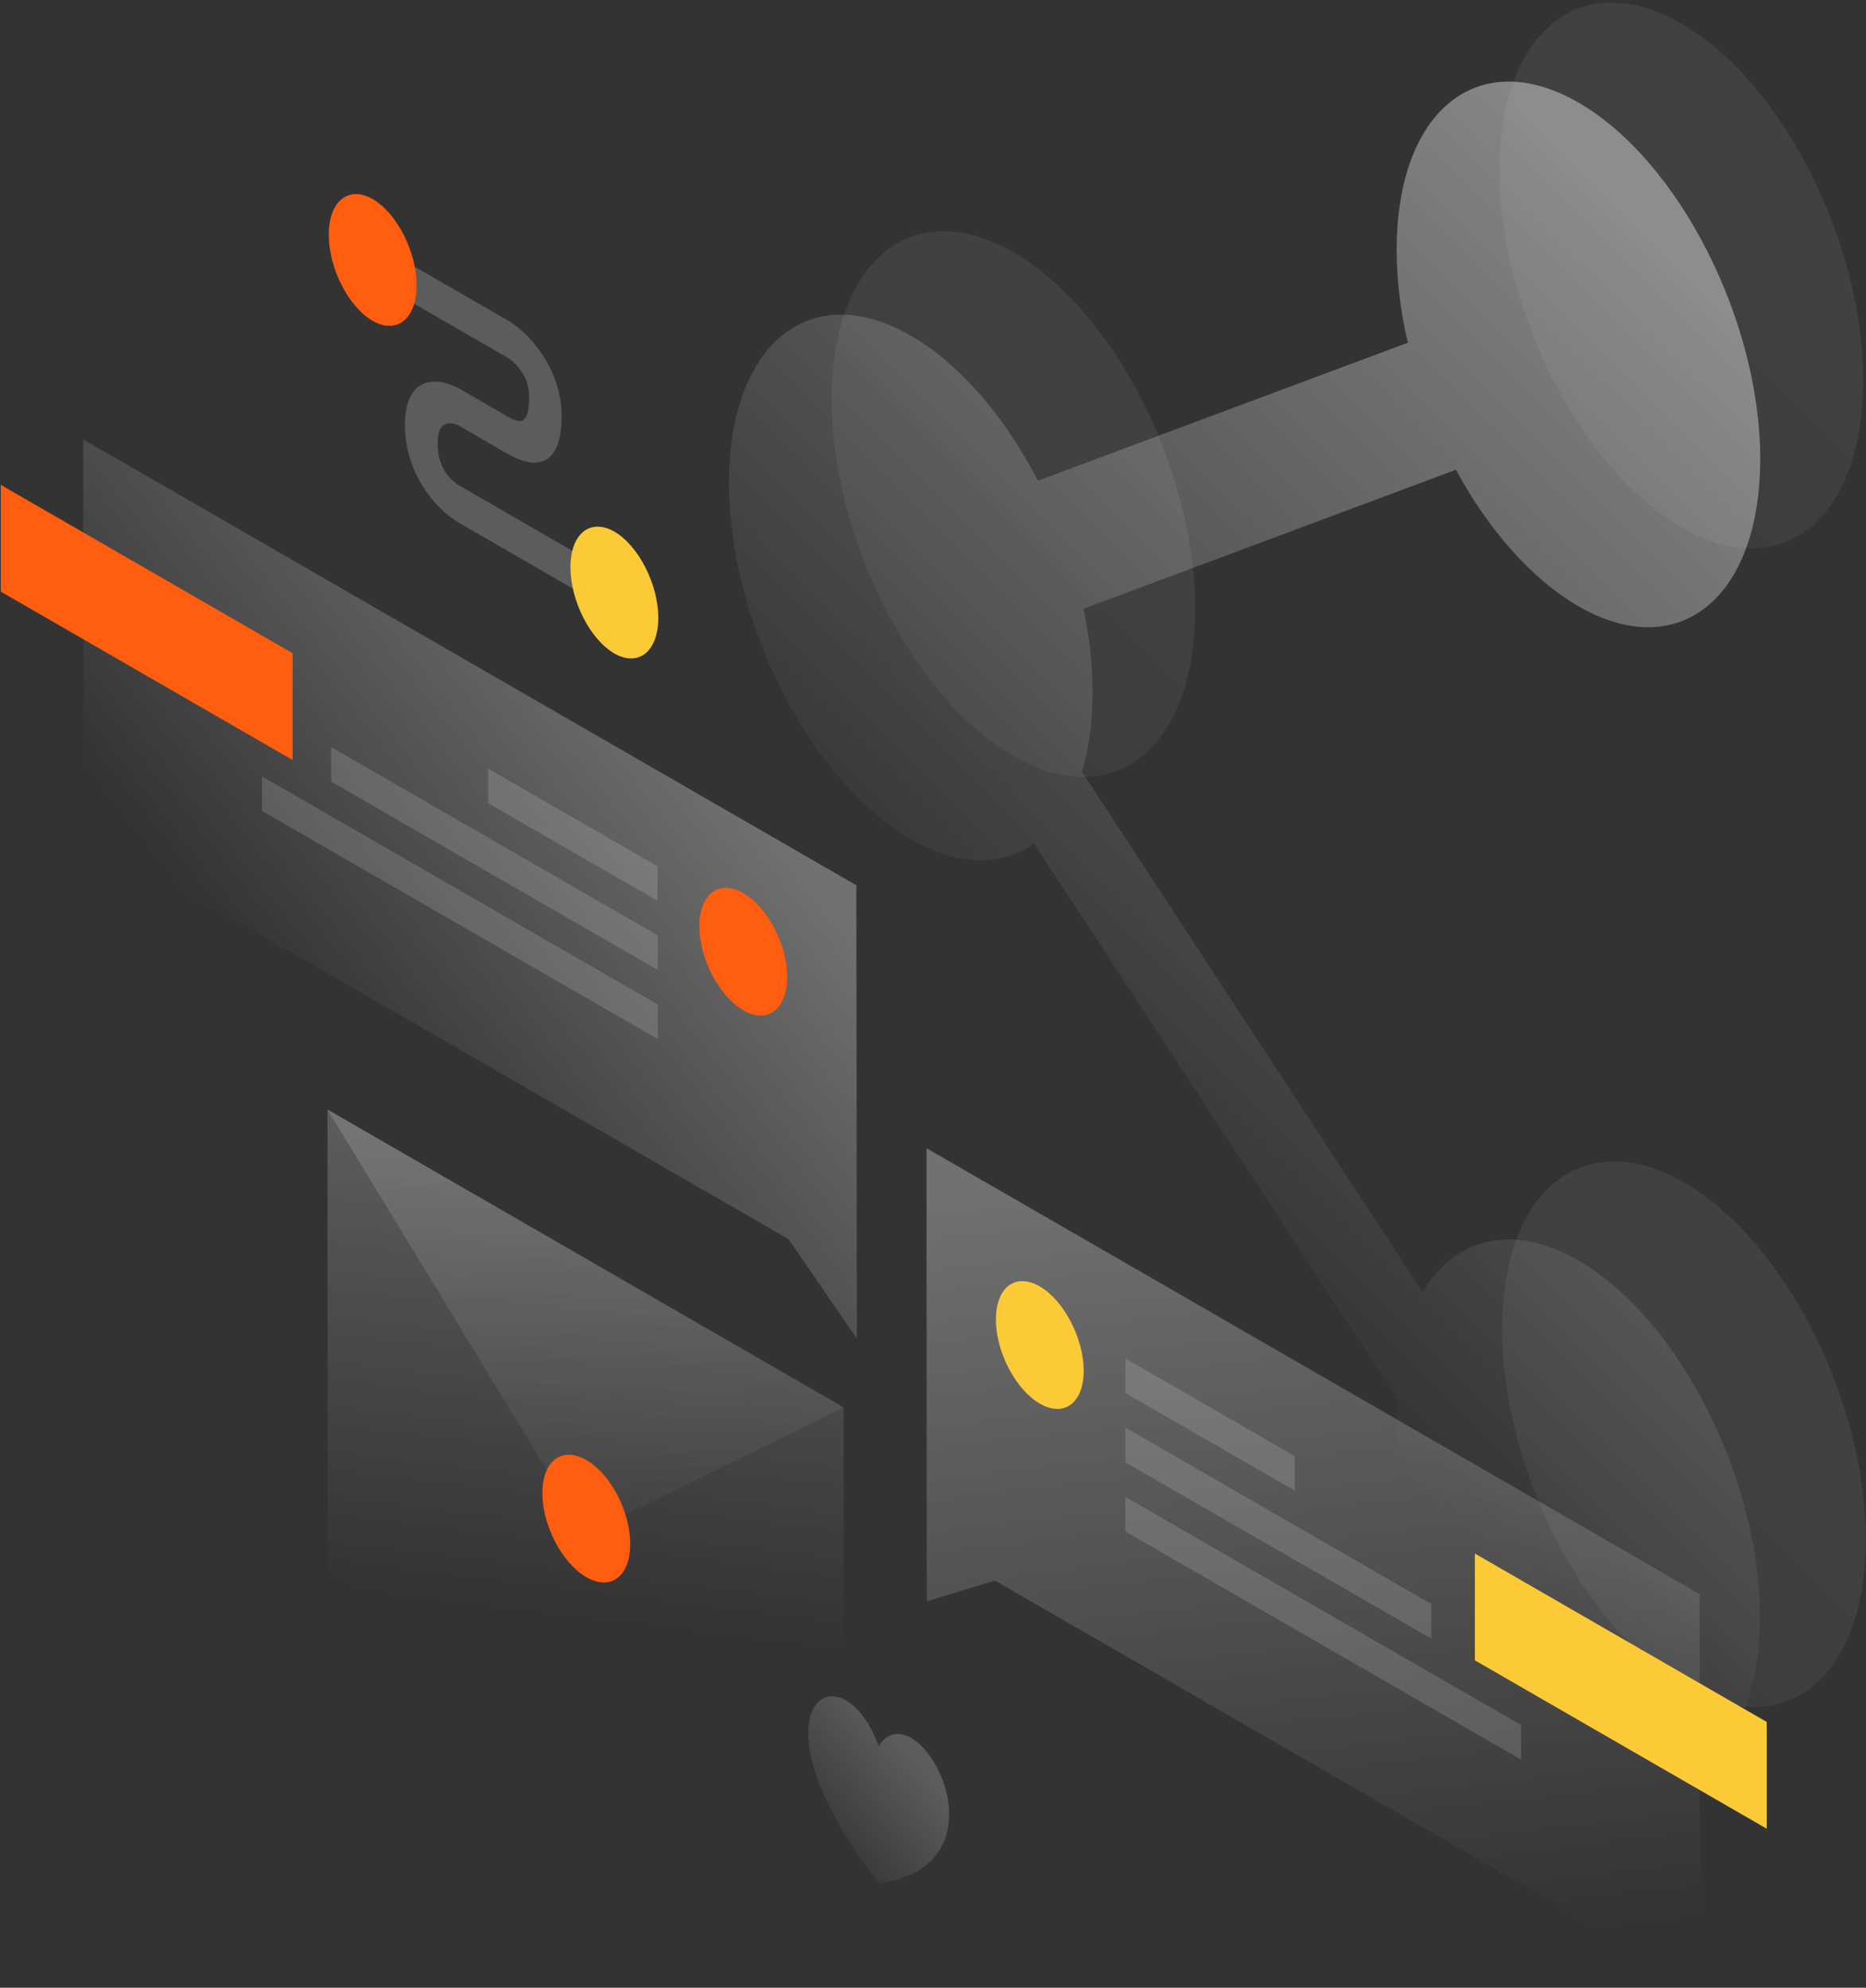 <?xml version="1.0" encoding="UTF-8" standalone="no"?>
<!DOCTYPE svg PUBLIC "-//W3C//DTD SVG 1.1//EN" "http://www.w3.org/Graphics/SVG/1.1/DTD/svg11.dtd">
<svg width="100%" height="100%" viewBox="0 0 718 765" version="1.1" xmlns="http://www.w3.org/2000/svg" xmlns:xlink="http://www.w3.org/1999/xlink" xml:space="preserve" xmlns:serif="http://www.serif.com/" style="fill-rule:evenodd;clip-rule:evenodd;stroke-linejoin:round;stroke-miterlimit:2;">
    <rect x="0" y="0" width="718" height="765" fill="#333333" stroke="none"/>
    <path d="M607.3,233.3C645.9,255.6 677.2,230.3 677.3,176.8C677.3,123.3 646,61.8 607.4,39.5C568.8,17.2 537.5,42.5 537.4,96C537.4,107.8 538.9,119.9 541.7,131.9L399.4,185C386.8,160.7 369.5,140.2 350.5,129.2C311.9,106.9 280.6,132.2 280.5,185.7C280.5,239.2 311.8,300.7 350.4,323C368.7,333.6 385.4,333.4 397.9,324.7L537.4,537.8C537.4,539.1 537.3,540.3 537.3,541.6C537.3,595.1 568.6,656.6 607.2,678.9C645.8,701.2 677.1,675.9 677.2,622.4C677.2,568.9 645.9,507.4 607.3,485.1C581.9,470.5 559.7,476.4 547.4,497.3L416.3,297C419,288.3 420.4,278.1 420.4,266.5C420.4,255.9 419.2,245.1 416.9,234.3L560.2,180.8C572.6,203.7 589.2,222.8 607.3,233.3Z" style="fill:url(#_Linear1);fill-rule:nonzero;"/>
    <path d="M716.9,146.4C716.9,199.9 685.6,225.2 646.9,202.9C608.3,180.6 577,119.2 577,65.6C577,12.1 608.3,-13.2 647,9.1C685.6,31.4 716.9,92.9 716.9,146.4Z" style="fill:url(#_Linear2);fill-rule:nonzero;"/>
    <path d="M459.9,234.4C459.9,287.9 428.6,313.2 389.9,290.9C351.3,268.6 320,207.1 320,153.6C320,100.1 351.3,74.8 390,97.1C428.6,119.4 459.9,180.9 459.9,234.4Z" style="fill:url(#_Linear3);fill-rule:nonzero;"/>
    <path d="M717.9,592.4C717.9,645.9 686.6,671.2 647.9,648.9C609.3,626.6 578,565.1 578,511.6C578,458.1 609.3,432.8 648,455.1C686.6,477.4 717.9,538.9 717.9,592.4Z" style="fill:url(#_Linear4);fill-rule:nonzero;"/>
    <path d="M126,427L324.6,541.7L324.7,718.5L126.1,603.8L126,427Z" style="fill:url(#_Linear5);fill-rule:nonzero;"/>
    <path d="M126,427L225.4,590.4L324.7,541.6L126,427Z" style="fill:url(#_Linear6);fill-rule:nonzero;"/>
    <path d="M242.5,594.2C242.5,606.7 235,612.4 225.6,607C216.3,601.6 208.7,587.1 208.7,574.7C208.7,562.2 216.2,556.5 225.6,561.9C235,567.3 242.5,581.8 242.5,594.2Z" style="fill:rgb(255,93,15);fill-rule:nonzero;"/>
    <path d="M329.5,340.7L32,169.1L32.1,320.4L303.4,476.9L329.7,515.2L329.5,340.7Z" style="fill:url(#_Linear7);fill-rule:nonzero;"/>
    <path d="M0.3,227.7L0.3,186.6L112.6,251.4L112.6,292.5L0.3,227.7Z" style="fill:rgb(255,93,15);fill-rule:nonzero;"/>
    <path d="M253,333.4L187.8,295.8L187.8,309.1L253,346.7L253,333.4Z" style="fill:white;fill-opacity:0.15;fill-rule:nonzero;"/>
    <path d="M253.1,360L127.4,287.5L127.4,300.8L253.1,373.3L253.1,360Z" style="fill:white;fill-opacity:0.15;fill-rule:nonzero;"/>
    <path d="M253.1,386.6L100.8,298.8L100.8,312.1L253.1,399.9L253.1,386.6Z" style="fill:white;fill-opacity:0.15;fill-rule:nonzero;"/>
    <path d="M269.1,356.5C269.1,369 276.7,383.4 286,388.8C295.3,394.2 302.9,388.4 302.9,376C302.9,363.5 295.3,349.1 286,343.7C276.6,338.3 269.1,344.1 269.1,356.5Z" style="fill:rgb(255,93,15);fill-rule:nonzero;"/>
    <path d="M356.5,441.9L654,613.5L654.1,764.8L382.8,608.3L356.6,616.3L356.5,441.9Z" style="fill:url(#_Linear8);fill-rule:nonzero;"/>
    <path d="M567.5,639L567.5,597.9L679.8,662.7L679.8,703.8L567.5,639Z" style="fill:rgb(251,202,54);fill-rule:nonzero;"/>
    <path d="M433,522.8L498.2,560.4L498.2,573.7L433,536.1L433,522.8Z" style="fill:white;fill-opacity:0.15;fill-rule:nonzero;"/>
    <path d="M433,549.4L550.7,617.3L550.7,630.6L433,562.8L433,549.4Z" style="fill:white;fill-opacity:0.15;fill-rule:nonzero;"/>
    <path d="M433,576.1L585.3,663.9L585.3,677.2L433,589.4L433,576.1Z" style="fill:white;fill-opacity:0.15;fill-rule:nonzero;"/>
    <path d="M417,527.4C417,539.9 409.5,545.6 400.1,540.2C390.8,534.8 383.2,520.3 383.2,507.9C383.2,495.4 390.7,489.7 400.1,495.1C409.4,500.5 416.9,515 417,527.4Z" style="fill:rgb(251,202,54);fill-rule:nonzero;"/>
    <path d="M195.2,137.6L152.4,112.9L152.4,98.5L195.2,123.2C198.7,125.2 203.8,129.3 208.1,135.6C212.8,142.3 216.1,150.8 216.1,160C216.1,170.2 213.5,176 208.6,177.6C204,179.1 198.5,176.5 195.2,174.6L177.6,164.4L177.5,164.3C176,163.4 173.6,162.5 171.7,163.1C170.1,163.6 168.4,165.1 168.4,170.8C168.4,176.5 170.2,179.9 171.6,182C173.4,184.6 175.8,186.4 177.3,187.2L177.5,187.3L231.3,218.4L231.3,232.8L177.8,201.9C174.1,200 168.8,195.9 164.2,189.5C159.2,182.4 155.8,173.5 155.8,163.6C155.8,153.7 159.2,148.7 164.1,147.3C168.7,146 174,147.9 177.7,150.1L195.1,160.2C197.6,161.7 199.5,162.3 200.8,161.9C201.8,161.6 203.6,160.2 203.6,152.9C203.6,148.1 202.1,145 200.6,143C198.9,140.3 196.7,138.4 195.2,137.6Z" style="fill:white;fill-opacity:0.2;fill-rule:nonzero;"/>
    <path d="M160.3,109.8C160.3,122.7 152.7,128.8 143.4,123.5C134.1,118.1 126.5,103.3 126.5,90.3C126.5,77.4 134.1,71.3 143.4,76.6C152.7,82 160.3,96.9 160.3,109.8Z" style="fill:rgb(255,93,15);fill-rule:nonzero;"/>
    <path d="M253.3,237.8C253.3,250.7 245.7,256.8 236.4,251.5C227.1,246.1 219.5,231.3 219.5,218.3C219.5,205.4 227.1,199.3 236.4,204.6C245.7,210 253.3,224.9 253.3,237.8Z" style="fill:rgb(251,202,54);fill-rule:nonzero;"/>
    <path d="M338.1,724.8C285.2,656.7 323.5,632.2 338.1,672C352.7,649 391,717.8 338.1,724.8Z" style="fill:url(#_Linear9);fill-rule:nonzero;"/>
    <defs>
        <linearGradient id="_Linear1" x1="0" y1="0" x2="1" y2="0" gradientUnits="userSpaceOnUse" gradientTransform="matrix(-281.651,287.343,-287.343,-281.651,710.639,167.64)"><stop offset="0" style="stop-color:white;stop-opacity:0.4"/><stop offset="1" style="stop-color:white;stop-opacity:0"/></linearGradient>
        <linearGradient id="_Linear2" x1="0" y1="0" x2="1" y2="0" gradientUnits="userSpaceOnUse" gradientTransform="matrix(-281.652,287.343,-287.343,-281.652,681.962,70.286)"><stop offset="0" style="stop-color:white;stop-opacity:0.07"/><stop offset="1" style="stop-color:white;stop-opacity:0"/></linearGradient>
        <linearGradient id="_Linear3" x1="0" y1="0" x2="1" y2="0" gradientUnits="userSpaceOnUse" gradientTransform="matrix(-281.652,287.344,-287.344,-281.652,424.962,158.286)"><stop offset="0" style="stop-color:white;stop-opacity:0.07"/><stop offset="1" style="stop-color:white;stop-opacity:0"/></linearGradient>
        <linearGradient id="_Linear4" x1="0" y1="0" x2="1" y2="0" gradientUnits="userSpaceOnUse" gradientTransform="matrix(-281.652,287.343,-287.343,-281.652,682.962,516.286)"><stop offset="0" style="stop-color:white;stop-opacity:0.07"/><stop offset="1" style="stop-color:white;stop-opacity:0"/></linearGradient>
        <linearGradient id="_Linear5" x1="0" y1="0" x2="1" y2="0" gradientUnits="userSpaceOnUse" gradientTransform="matrix(-21.364,174.701,-174.701,-21.364,240.654,447.703)"><stop offset="0" style="stop-color:white;stop-opacity:0.2"/><stop offset="1" style="stop-color:white;stop-opacity:0"/></linearGradient>
        <linearGradient id="_Linear6" x1="0" y1="0" x2="1" y2="0" gradientUnits="userSpaceOnUse" gradientTransform="matrix(8.509,187.555,-187.555,8.509,223.081,434.923)"><stop offset="0" style="stop-color:white;stop-opacity:0.15"/><stop offset="1" style="stop-color:white;stop-opacity:0"/></linearGradient>
        <linearGradient id="_Linear7" x1="0" y1="0" x2="1" y2="0" gradientUnits="userSpaceOnUse" gradientTransform="matrix(-150.368,119.38,-119.38,-150.368,262.858,276.997)"><stop offset="0" style="stop-color:white;stop-opacity:0.3"/><stop offset="1" style="stop-color:white;stop-opacity:0"/></linearGradient>
        <linearGradient id="_Linear8" x1="0" y1="0" x2="1" y2="0" gradientUnits="userSpaceOnUse" gradientTransform="matrix(32.624,305.611,-305.611,32.624,487.501,448.154)"><stop offset="0" style="stop-color:white;stop-opacity:0.3"/><stop offset="1" style="stop-color:white;stop-opacity:0"/></linearGradient>
        <linearGradient id="_Linear9" x1="0" y1="0" x2="1" y2="0" gradientUnits="userSpaceOnUse" gradientTransform="matrix(-39.142,33.815,-33.815,-39.142,349.286,674.582)"><stop offset="0" style="stop-color:white;stop-opacity:0.2"/><stop offset="1" style="stop-color:white;stop-opacity:0"/></linearGradient>
    </defs>
</svg>
